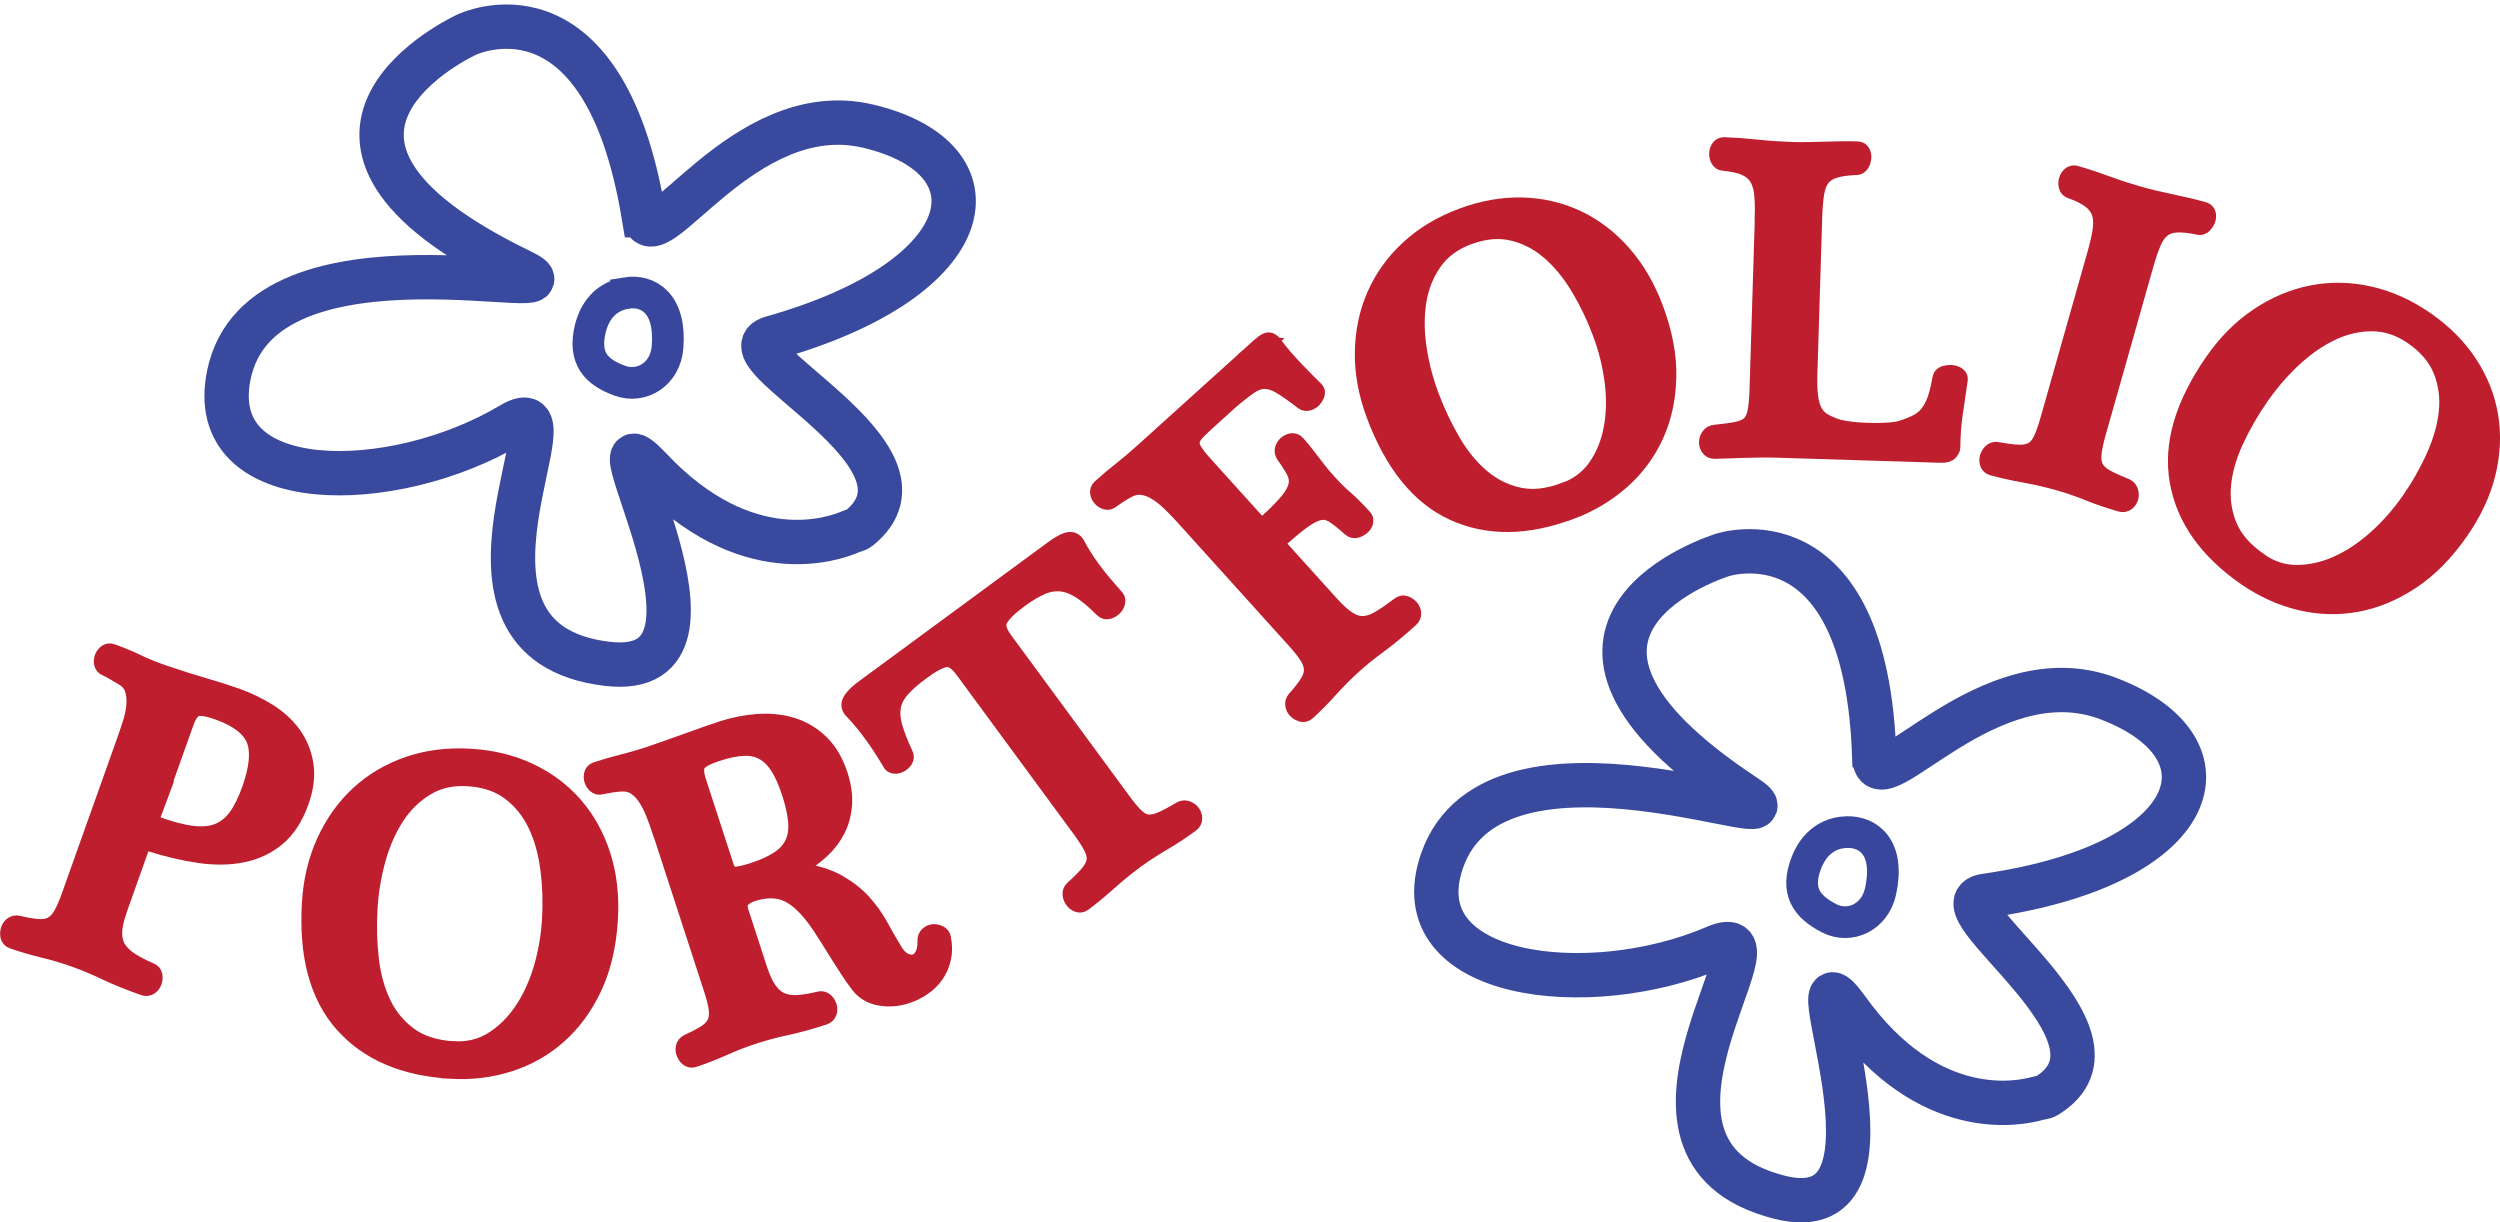 <?xml version="1.0" encoding="UTF-8"?>
<svg id="Layer_3" data-name="Layer 3" xmlns="http://www.w3.org/2000/svg" viewBox="0 0 394.51 192.91">
  <defs>
    <style>
      .cls-1 {
        stroke: #38479d;
        stroke-width: 5px;
      }

      .cls-1, .cls-2, .cls-3 {
        stroke-miterlimit: 10;
      }

      .cls-1, .cls-3 {
        fill: none;
      }

      .cls-2 {
        fill: #be1e2d;
        stroke: #be1e2d;
        stroke-width: 3px;
      }

      .cls-3 {
        stroke: #39499d;
        stroke-width: 7px;
      }
    </style>
  </defs>
  <g>
    <path class="cls-1" d="M291.38,131.31c-4.07.14-5.74,3.3-6.34,4.87-1.68,4.4-.05,6.84,3.59,8.72,3.22,1.67,7.22-.1,8.13-4.24,1.5-6.87-1.87-9.47-5.37-9.35Z"/>
    <path class="cls-3" d="M295.78,119.5c.26,7.94,17.97-16.48,36.93-9.26,20.46,7.8,14.99,26.22-19.45,31.13-8.89,1.27,25.24,22.11,9.67,31.59-.39.24-.89.22-1.32.35-2.92.85-17.25,3.84-30.05-13.96-9.89-13.74,12.13,35.4-10.79,29.57-29.23-7.43,2.48-44.83-10.11-39.42-19.9,8.55-49.6,4.96-43.09-13.7,8.48-24.3,59.28-2.56,47.75-10.17-40.52-26.74-3.49-38.06-3.49-38.06,0,0,22.67-7.52,23.94,31.92Z"/>
  </g>
  <g>
    <path class="cls-2" d="M18.6,143.42c-.53,1.5-.81,2.75-.82,3.76-.01,1.01.21,1.88.67,2.62.46.73,1.12,1.38,1.99,1.94.87.56,1.92,1.11,3.17,1.65.31.11.48.31.53.6.05.29.01.59-.1.9-.09.26-.26.48-.49.64-.23.17-.5.19-.81.08-2.38-.85-4.38-1.66-6.01-2.44-1.63-.78-3.24-1.45-4.82-2.02-1.67-.6-3.35-1.1-5.04-1.5-1.69-.41-3.31-.88-4.85-1.43-.26-.09-.42-.28-.48-.54-.05-.27-.04-.54.03-.81.07-.27.22-.5.44-.7.22-.19.49-.26.81-.19,1.28.31,2.35.49,3.22.55.87.06,1.61-.07,2.22-.4.61-.33,1.14-.86,1.57-1.6.44-.74.89-1.77,1.36-3.09l8.77-24.62c.34-.97.67-1.94.97-2.93.3-.98.47-1.93.52-2.83.05-.9-.06-1.72-.31-2.46-.26-.74-.75-1.33-1.48-1.79-.45-.26-.92-.54-1.41-.84-.49-.3-.97-.55-1.44-.77-.26-.09-.42-.27-.48-.54-.05-.27-.03-.53.06-.8.09-.26.25-.48.46-.66.21-.17.45-.21.71-.12,1.5.53,2.81,1.08,3.96,1.63,1.14.56,2.5,1.12,4.09,1.68,2.66.9,4.87,1.6,6.65,2.11,1.78.51,3.46,1.05,5.04,1.61,1.76.63,3.42,1.43,4.98,2.41,1.56.98,2.83,2.15,3.81,3.51.98,1.36,1.6,2.91,1.88,4.65.27,1.73.04,3.66-.72,5.77-.88,2.46-2.09,4.34-3.64,5.62-1.55,1.28-3.35,2.13-5.4,2.54-2.06.41-4.31.44-6.76.08-2.45-.35-5.01-.96-7.69-1.81-.44-.16-.78-.2-1.03-.14-.24.06-.48.4-.7,1.02l-3.43,9.64ZM23.7,129.1c-.13.35-.1.61.06.77.17.16.51.33,1.04.52,2.16.77,4.02,1.25,5.59,1.43,1.57.19,2.93.05,4.09-.4,1.15-.46,2.14-1.23,2.95-2.33.81-1.1,1.55-2.57,2.21-4.42,1.24-3.48,1.47-6.16.71-8.04-.77-1.88-2.71-3.38-5.84-4.5-1.72-.61-2.93-.79-3.63-.55-.71.24-1.3,1.05-1.79,2.41l-5.39,15.11Z"/>
    <path class="cls-2" d="M71.11,168.73c-7.32-.43-12.94-2.84-16.84-7.23-3.91-4.39-5.62-10.72-5.13-18.97.21-3.54.98-6.77,2.32-9.69,1.34-2.92,3.11-5.39,5.31-7.41,2.2-2.02,4.78-3.54,7.74-4.56,2.96-1.02,6.19-1.43,9.69-1.22,3.4.2,6.49.95,9.27,2.26,2.78,1.31,5.13,3.07,7.06,5.29,1.93,2.22,3.38,4.84,4.35,7.87.97,3.03,1.35,6.36,1.13,10-.24,4.06-1.07,7.6-2.48,10.63-1.42,3.03-3.25,5.54-5.5,7.54-2.25,2-4.82,3.46-7.73,4.39-2.91.93-5.97,1.3-9.19,1.11ZM71.56,165.81c2.28.13,4.34-.35,6.16-1.46,1.82-1.11,3.39-2.62,4.72-4.53,1.33-1.91,2.38-4.14,3.17-6.69.78-2.55,1.25-5.23,1.42-8.02.16-2.7.07-5.38-.27-8.02s-1-5.01-2-7.1c-1-2.09-2.4-3.81-4.19-5.16-1.79-1.34-4.04-2.1-6.75-2.26-2.52-.15-4.74.35-6.65,1.51-1.92,1.15-3.52,2.71-4.8,4.67-1.28,1.96-2.28,4.22-2.99,6.77s-1.15,5.16-1.3,7.82c-.16,2.8-.09,5.52.22,8.15.31,2.64.97,4.98,1.97,7.03,1,2.05,2.41,3.73,4.23,5.06,1.82,1.32,4.17,2.07,7.06,2.24Z"/>
    <path class="cls-2" d="M104.38,131c-.32-.98-.66-1.92-1.03-2.83-.37-.91-.8-1.73-1.28-2.46-.48-.73-1.05-1.3-1.7-1.73-.65-.42-1.42-.62-2.29-.58-.53.03-1.08.08-1.64.17-.56.09-1.09.19-1.6.3-.27.09-.5.04-.71-.14-.21-.18-.35-.4-.44-.67-.09-.27-.1-.53-.04-.8.06-.27.22-.44.49-.53,1.51-.49,2.88-.89,4.11-1.19,1.23-.3,2.64-.71,4.24-1.23,2.65-.91,4.84-1.69,6.58-2.32,1.73-.64,3.4-1.22,5-1.74,1.78-.58,3.6-.94,5.47-1.08s3.63.03,5.29.52c1.66.49,3.14,1.36,4.46,2.6,1.31,1.24,2.32,2.93,3.01,5.06.55,1.69.77,3.24.66,4.65-.11,1.41-.46,2.7-1.06,3.88-.6,1.18-1.42,2.24-2.46,3.19-1.04.95-2.22,1.82-3.54,2.59-.28.19-.39.4-.31.62.06.18.27.31.64.38,2.42.34,4.4.95,5.94,1.83,1.54.88,2.82,1.88,3.86,3.02,1.03,1.14,1.91,2.36,2.63,3.67.72,1.31,1.45,2.58,2.2,3.82.55.95,1.16,1.57,1.83,1.87.66.3,1.26.36,1.79.19.53-.17.97-.56,1.32-1.17.34-.6.5-1.39.48-2.37-.03-.38.08-.67.31-.87.23-.2.48-.3.74-.32.27-.01.53.05.8.18s.41.32.44.56c.23,1.15.23,2.21,0,3.17-.23.96-.6,1.81-1.13,2.54-.52.73-1.18,1.37-1.96,1.89-.79.53-1.6.93-2.45,1.2-1.42.46-2.81.57-4.17.32-1.36-.25-2.42-.88-3.2-1.91-.51-.67-1.04-1.41-1.57-2.22-.53-.81-1.06-1.63-1.58-2.47-.52-.84-1.03-1.65-1.53-2.45-.5-.79-.95-1.49-1.35-2.1-1.72-2.58-3.42-4.29-5.09-5.12-1.67-.83-3.64-.88-5.9-.14-.76.25-1.35.61-1.78,1.1-.43.48-.5,1.19-.19,2.13l2.93,8.99c.49,1.51,1.04,2.67,1.65,3.48.61.81,1.3,1.37,2.09,1.68.79.31,1.67.43,2.66.35.98-.07,2.09-.26,3.32-.56.27-.09.52-.03.75.16.23.19.4.45.5.76.09.27.09.54,0,.81-.08.27-.28.46-.59.56-2.22.72-4.2,1.27-5.95,1.64-1.75.37-3.42.82-5.02,1.34-1.69.55-3.33,1.18-4.91,1.89-1.59.71-3.16,1.32-4.71,1.83-.27.09-.5.04-.71-.14-.21-.18-.36-.4-.47-.66-.11-.26-.14-.53-.08-.82.05-.29.23-.5.53-.65,1.2-.54,2.16-1.05,2.89-1.53.73-.48,1.23-1.04,1.52-1.67.28-.63.37-1.37.27-2.22-.11-.85-.37-1.94-.81-3.27l-8.13-24.98ZM114.23,136.56c.38,1.16.92,1.73,1.63,1.72.71,0,1.71-.22,3-.64,1.73-.56,3.13-1.2,4.2-1.92,1.07-.72,1.83-1.58,2.29-2.59s.63-2.17.52-3.49c-.11-1.31-.45-2.86-1.03-4.64-.55-1.69-1.17-3.07-1.86-4.15-.69-1.07-1.5-1.87-2.43-2.38-.93-.51-2-.74-3.21-.69-1.21.05-2.62.34-4.22.86-1.73.56-2.8,1.16-3.21,1.78-.41.63-.39,1.63.06,3l4.27,13.12Z"/>
    <path class="cls-2" d="M176.76,126.18c.91,1.24,1.68,2.17,2.31,2.78.63.61,1.27.96,1.95,1.05.67.09,1.43-.05,2.27-.41.84-.36,1.9-.92,3.19-1.69.25-.13.52-.14.81-.03.28.11.51.28.67.5s.25.48.26.77c0,.28-.12.52-.39.72-1.51,1.11-3,2.09-4.48,2.95-1.48.86-2.9,1.79-4.26,2.78-1.43,1.05-2.85,2.21-4.27,3.48s-2.74,2.36-3.98,3.28c-.23.17-.46.2-.72.09-.25-.1-.46-.27-.63-.5-.17-.23-.27-.48-.31-.77-.04-.29.04-.54.24-.74,1.08-.97,1.91-1.8,2.48-2.48.57-.68.92-1.36,1.04-2.02s-.01-1.4-.39-2.19c-.38-.79-1.03-1.81-1.94-3.05l-18.43-25.06c-1.02-1.39-2.02-2.01-2.97-1.86-.96.15-2.27.84-3.92,2.06-1.39,1.02-2.46,1.97-3.21,2.84-.75.87-1.22,1.79-1.4,2.77-.18.98-.11,2.06.23,3.27.33,1.2.9,2.67,1.71,4.4.13.25.12.49-.03.72-.15.23-.34.41-.56.54-.22.13-.46.21-.71.22-.25.01-.43-.06-.54-.21-.87-1.5-1.83-2.99-2.88-4.45-1.05-1.46-2.19-2.84-3.43-4.13-.3-.41-.25-.89.17-1.43.42-.54.94-1.04,1.58-1.51l30.2-22.21c.71-.52,1.36-.89,1.92-1.11.57-.21,1-.11,1.31.3.26.51.6,1.11,1.03,1.81.43.7.93,1.45,1.51,2.24.58.79,1.2,1.58,1.87,2.37.67.79,1.31,1.53,1.94,2.23.11.15.12.36.03.63-.09.27-.24.5-.45.68-.21.19-.45.32-.71.39-.26.08-.5.02-.7-.18-1.33-1.34-2.54-2.35-3.62-3.03-1.08-.68-2.13-1.07-3.16-1.16-1.02-.09-2.06.09-3.12.55-1.05.46-2.2,1.14-3.45,2.05-1.69,1.25-2.78,2.32-3.27,3.23-.49.91-.22,2.06.8,3.46l18.43,25.06Z"/>
    <path class="cls-2" d="M199.05,54.63c.28-.25.58-.46.9-.62.32-.17.67.03,1.04.57.8,1.1,1.82,2.29,3.04,3.58,1.22,1.29,2.37,2.45,3.44,3.5.13.14.15.32.07.55-.08.23-.21.44-.4.65-.19.21-.42.35-.69.44-.27.09-.5.06-.69-.08-1.46-1.13-2.66-1.97-3.59-2.52-.93-.54-1.79-.82-2.59-.83-.79,0-1.61.27-2.45.84-.84.57-1.88,1.38-3.13,2.45l-3.12,2.82c-.9.81-1.61,1.48-2.11,2-.51.52-.81,1.03-.92,1.54-.11.51,0,1.05.34,1.63.33.58.89,1.3,1.67,2.17l8.22,9.1c.44.49.8.71,1.08.68s.51-.13.68-.29c1.59-1.44,2.79-2.64,3.58-3.61.79-.97,1.26-1.85,1.4-2.63.14-.79.02-1.54-.35-2.28-.38-.73-.94-1.61-1.68-2.64-.15-.24-.19-.49-.11-.75.08-.26.22-.48.43-.67.21-.19.45-.31.71-.36.27-.05.49.02.68.23.5.55.93,1.07,1.29,1.53.36.47.71.93,1.07,1.39.36.47.73.95,1.12,1.45.39.5.86,1.06,1.43,1.68.94,1.04,1.84,1.94,2.72,2.69.87.76,1.85,1.74,2.95,2.95.16.17.19.38.09.63-.1.24-.25.45-.48.62-.22.17-.46.29-.71.36-.25.07-.49.02-.71-.16-1.01-.91-1.88-1.61-2.6-2.09-.72-.48-1.46-.68-2.23-.59-.77.09-1.66.5-2.69,1.2-1.03.71-2.34,1.78-3.93,3.22-.17.16-.29.37-.36.65-.06.28.08.61.42.99l7.89,8.74c1.06,1.18,2.01,2.04,2.85,2.58.83.54,1.66.8,2.49.77.83-.02,1.69-.3,2.6-.83.9-.53,1.97-1.26,3.21-2.19.24-.22.5-.28.78-.18.28.1.52.27.74.51.19.21.3.45.33.74.03.28-.07.53-.31.75-1.87,1.69-3.54,3.07-5,4.13-1.46,1.07-2.81,2.16-4.06,3.29-1.32,1.19-2.55,2.43-3.71,3.73-1.16,1.3-2.34,2.49-3.56,3.59-.21.19-.44.24-.7.16-.26-.08-.49-.21-.7-.41-.21-.19-.34-.43-.41-.72-.07-.28,0-.55.21-.81.88-.98,1.55-1.84,2.02-2.58.47-.74.7-1.45.71-2.15,0-.69-.22-1.41-.66-2.14-.44-.73-1.13-1.62-2.07-2.66l-17.65-19.55c-.69-.76-1.39-1.48-2.1-2.17s-1.43-1.26-2.17-1.72c-.74-.47-1.49-.76-2.26-.88-.77-.12-1.55.01-2.33.4-.48.24-.95.52-1.43.82-.48.31-.92.61-1.34.92-.21.19-.44.24-.7.16-.26-.08-.48-.22-.67-.43-.19-.21-.31-.45-.36-.71-.05-.27.03-.5.23-.68,1.18-1.06,2.27-1.98,3.27-2.76,1-.78,2.12-1.73,3.37-2.85l18.67-16.86Z"/>
    <path class="cls-2" d="M247.78,80.48c-6.87,2.57-12.98,2.63-18.33.19-5.35-2.44-9.47-7.53-12.36-15.28-1.24-3.33-1.84-6.59-1.79-9.8.05-3.21.67-6.18,1.87-8.92,1.2-2.74,2.94-5.17,5.24-7.3,2.3-2.13,5.09-3.81,8.37-5.03,3.19-1.19,6.33-1.75,9.4-1.68,3.07.08,5.93.74,8.6,1.99,2.66,1.25,5.05,3.06,7.15,5.44,2.11,2.38,3.8,5.27,5.08,8.69,1.42,3.81,2.1,7.38,2.02,10.72-.07,3.34-.73,6.38-1.98,9.12-1.25,2.74-3.01,5.12-5.3,7.14-2.29,2.02-4.94,3.6-7.96,4.73ZM247.01,77.63c2.14-.8,3.83-2.08,5.04-3.83,1.22-1.75,2.05-3.77,2.49-6.05.44-2.28.51-4.75.19-7.4-.32-2.65-.96-5.29-1.95-7.91-.95-2.54-2.11-4.95-3.48-7.23-1.37-2.28-2.94-4.17-4.7-5.69-1.76-1.51-3.73-2.52-5.92-3.03-2.18-.51-4.54-.29-7.08.66-2.36.88-4.19,2.24-5.48,4.06-1.29,1.83-2.12,3.9-2.51,6.21-.38,2.31-.38,4.78,0,7.4.38,2.62,1.04,5.18,1.97,7.68.98,2.63,2.15,5.08,3.5,7.37,1.35,2.29,2.9,4.16,4.65,5.63,1.75,1.47,3.72,2.44,5.91,2.92,2.2.48,4.65.21,7.36-.81Z"/>
    <path class="cls-2" d="M278.41,34.06c.04-1.45,0-2.69-.13-3.72-.13-1.03-.42-1.88-.87-2.55-.45-.67-1.1-1.19-1.95-1.57-.85-.38-2-.63-3.45-.77-.28,0-.49-.14-.62-.4-.13-.26-.19-.53-.18-.81s.09-.53.23-.76c.15-.23.36-.34.64-.33,1.49.05,3.2.17,5.11.37,1.91.2,3.71.32,5.39.38.98.03,1.9.04,2.77.02.86-.02,1.71-.04,2.53-.06.82-.02,1.65-.04,2.49-.06.84-.02,1.75-.02,2.73.01.28,0,.47.13.58.37.11.24.15.5.12.77s-.12.55-.27.8c-.15.25-.34.38-.57.37-1.45.05-2.62.21-3.52.49-.9.28-1.59.72-2.07,1.34-.49.62-.82,1.44-.99,2.46-.17,1.02-.28,2.33-.33,3.92l-.75,24.37c-.05,1.5-.02,2.75.09,3.75.11,1.01.34,1.86.69,2.54.35.69.85,1.23,1.49,1.62.64.39,1.45.75,2.42,1.06.65.16,1.38.29,2.2.38.81.09,1.67.16,2.55.18,1.12.04,2.17.02,3.16-.04.98-.06,1.73-.18,2.25-.35.94-.3,1.76-.62,2.45-.98.69-.35,1.28-.82,1.76-1.42.48-.59.89-1.34,1.23-2.24.33-.9.61-2.05.84-3.44.05-.28.22-.46.51-.55.28-.08.59-.12.91-.11.33.01.62.09.87.24.25.15.35.34.3.57-.3,1.95-.56,3.78-.8,5.48-.24,1.7-.36,3.44-.37,5.21,0,.14-.1.34-.3.59-.2.25-.64.37-1.34.34l-25.42-.79c-1.82-.06-3.57-.05-5.26.01-1.68.06-3.35.12-4.98.16-.33-.01-.57-.13-.72-.37-.16-.24-.23-.5-.22-.78,0-.28.1-.54.27-.8.17-.25.42-.4.75-.43,1.45-.14,2.63-.3,3.52-.49.89-.18,1.58-.49,2.06-.92.48-.43.82-1.07,1.01-1.93.19-.86.31-2.06.36-3.6l.85-27.45v-.07Z"/>
    <path class="cls-2" d="M330.97,39.75c.39-1.39.65-2.61.78-3.64.12-1.03.05-1.93-.22-2.68-.27-.76-.78-1.42-1.51-1.99-.74-.57-1.79-1.1-3.16-1.59-.27-.08-.44-.26-.5-.54-.07-.28-.06-.56.02-.83s.21-.5.41-.68c.2-.19.43-.24.7-.17,1.44.41,3.06.94,4.86,1.6,1.8.66,3.52,1.21,5.13,1.67.94.27,1.84.5,2.68.69.84.19,1.66.38,2.47.55.8.18,1.61.36,2.43.54.82.19,1.7.41,2.65.68.27.08.43.24.48.5.05.26.02.52-.08.78-.1.26-.25.5-.46.71-.21.21-.42.28-.64.22-1.42-.3-2.6-.43-3.53-.38-.94.05-1.72.31-2.34.79-.62.48-1.14,1.19-1.55,2.14-.41.95-.84,2.19-1.27,3.72l-7.49,26.43c-.42,1.48-.66,2.67-.71,3.55-.06.88.09,1.62.43,2.2.34.58.91,1.1,1.71,1.54.8.44,1.85.92,3.16,1.44.26.12.43.33.52.62.09.29.09.57.02.84-.08.27-.23.5-.45.67-.22.18-.49.23-.8.14-1.8-.51-3.49-1.09-5.08-1.73-1.59-.64-3.19-1.2-4.81-1.65-1.71-.48-3.5-.89-5.37-1.23-1.87-.34-3.55-.71-5.03-1.13-.27-.08-.44-.25-.51-.51-.07-.26-.07-.53,0-.8.08-.27.22-.51.42-.72.21-.21.45-.3.73-.27,1.43.26,2.59.41,3.48.44.89.03,1.63-.11,2.23-.42.6-.31,1.09-.87,1.49-1.65.39-.79.8-1.92,1.22-3.4l7.49-26.43Z"/>
    <path class="cls-2" d="M354.48,90.94c-6.02-4.19-9.55-9.17-10.59-14.96-1.04-5.79.8-12.07,5.52-18.86,2.03-2.91,4.37-5.27,7.04-7.05,2.66-1.79,5.46-2.97,8.4-3.55,2.93-.58,5.93-.53,8.99.15,3.06.68,6.02,2.01,8.9,4.01,2.8,1.95,5.04,4.2,6.73,6.77,1.68,2.57,2.77,5.3,3.26,8.2.49,2.9.35,5.89-.4,8.98-.75,3.09-2.17,6.13-4.25,9.12-2.32,3.34-4.87,5.93-7.66,7.77-2.79,1.84-5.66,3.03-8.62,3.56-2.96.53-5.92.43-8.89-.29-2.97-.73-5.77-2.01-8.42-3.85ZM356.39,88.69c1.88,1.31,3.88,1.96,6.02,1.96,2.13,0,4.26-.46,6.39-1.4,2.13-.94,4.19-2.29,6.19-4.06,2-1.77,3.8-3.8,5.4-6.1,1.55-2.22,2.87-4.55,3.96-6.98,1.09-2.43,1.76-4.8,2-7.1.24-2.31-.06-4.5-.88-6.59-.83-2.08-2.35-3.9-4.58-5.45-2.07-1.44-4.22-2.17-6.46-2.19-2.24-.02-4.41.47-6.53,1.47-2.12,1-4.15,2.41-6.09,4.21-1.94,1.81-3.67,3.81-5.19,5.99-1.6,2.3-2.96,4.66-4.07,7.07-1.11,2.41-1.77,4.76-1.98,7.03-.21,2.27.11,4.44.97,6.52.86,2.08,2.48,3.94,4.86,5.6Z"/>
  </g>
  <g>
    <path class="cls-1" d="M98.78,46.25c-4.02.68-5.25,4.03-5.64,5.67-1.08,4.58.86,6.78,4.71,8.17,3.41,1.23,7.15-1.05,7.49-5.28.57-7.01-3.1-9.14-6.56-8.56Z"/>
    <path class="cls-3" d="M101.58,33.96c1.3,7.84,15.63-18.71,35.38-14.06,21.31,5.02,18.32,24.01-15.16,33.43-8.64,2.43,27.94,18.58,13.76,30.03-.35.29-.85.34-1.27.52-2.78,1.22-16.59,6.08-31.63-9.86-11.62-12.31,16.71,33.48-6.79,30.74-29.96-3.5-3.47-44.76-15.23-37.74-18.6,11.1-48.51,11.47-44.52-7.88,5.2-25.2,58.42-10.37,45.99-16.39-43.7-21.15-8.49-37.27-8.49-37.27,0,0,21.47-10.45,27.95,28.48Z"/>
  </g>
</svg>